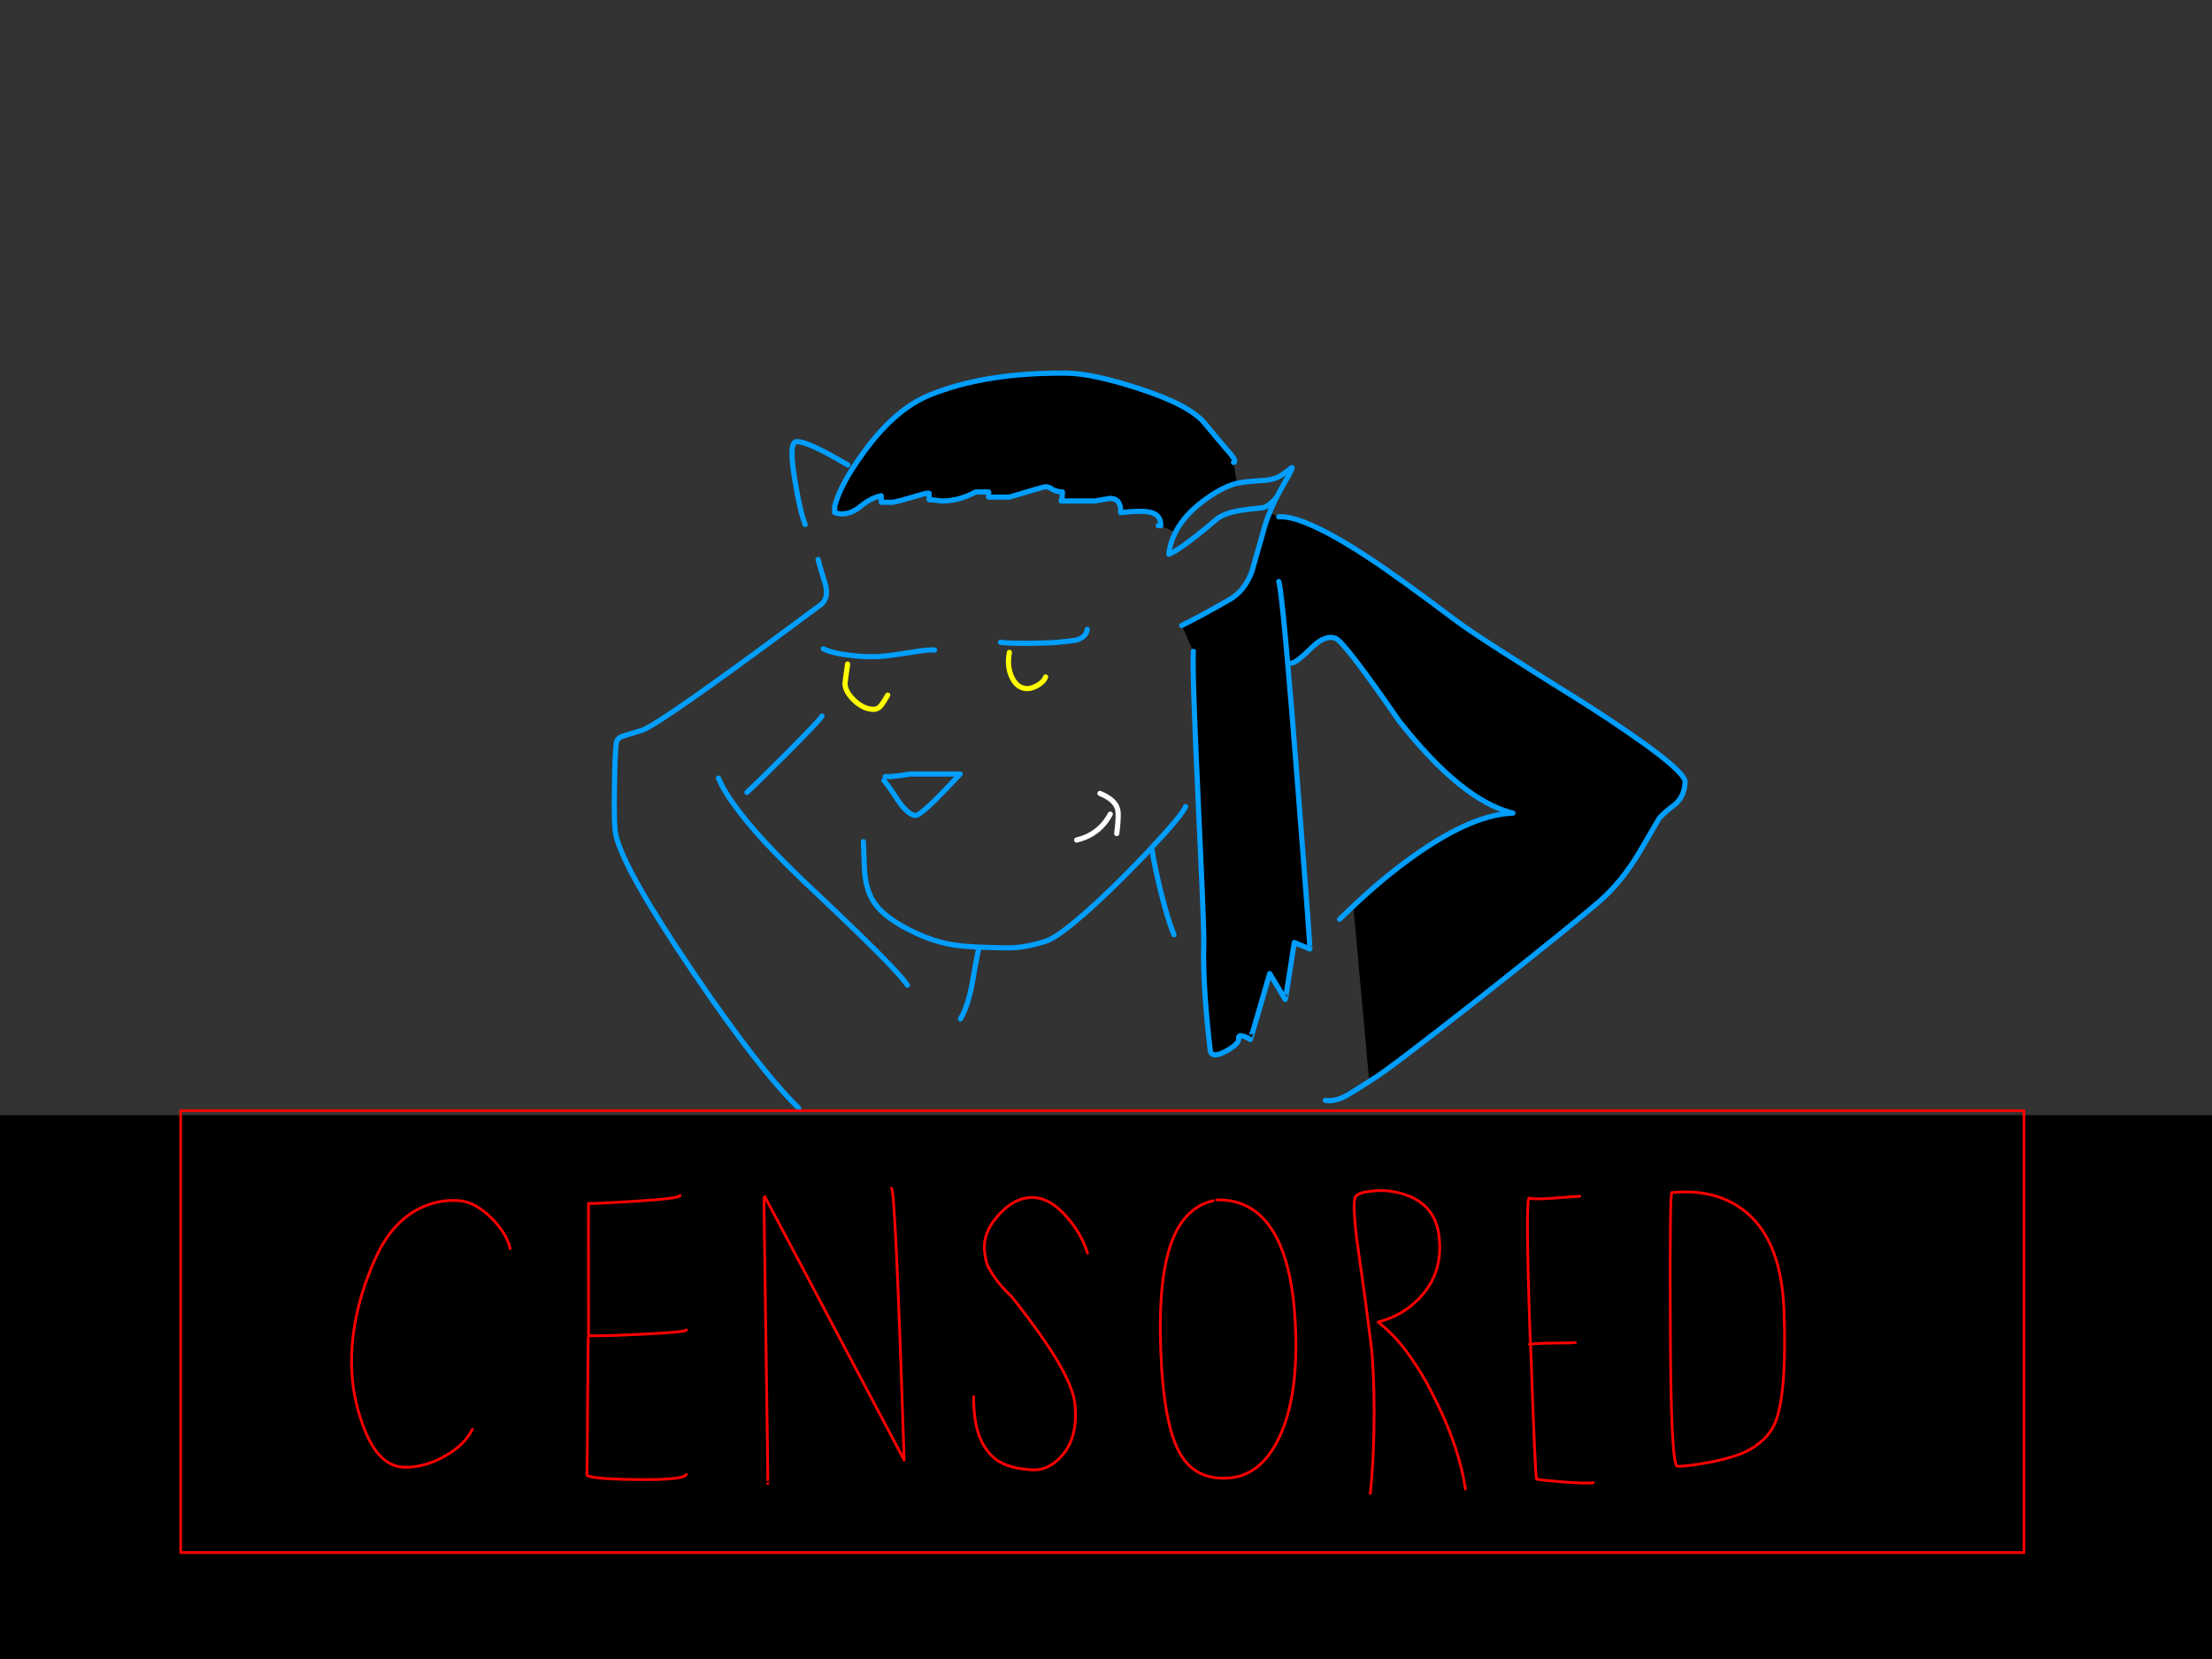 <?xml version="1.0" encoding="utf-8"?>
<svg id="EdithAnim13" image-rendering="inherit" baseProfile="basic" version="1.1" x="0px" y="0px" width="800" height="600" xmlns="http://www.w3.org/2000/svg" xmlns:xlink="http://www.w3.org/1999/xlink">
  <rect width="100%" height="100%" fill="#333333" stroke="none"/>
  <g id="22_Avatarf179r1" overflow="visible">
    <g id="Avatar-Manf0r1">
      <g id="Tailf0r1">
        <path id="Layer6_0_1_STROKES" stroke="#009EFF" stroke-width="2.576" stroke-linejoin="round" stroke-linecap="round" fill="none" d="M499.43,672.694 Q498.124,653.772 497.401,634.838 496.754,616.479 490.785,599.141 484.224,580.257 465.956,571.671 443.757,561.325 440.55,584.475 440.082,587.848 442.287,590.807 447.503,597.917 454.917,602.468 462.665,599.636 468.494,604.979 475.511,611.464 478.602,621.191 485.825,644.145 491.579,667.291 493.206,673.768 492.117,680.339" test="Tail_2.3242325232423263e+312.3242325232423263e+31_2.3242325232423263e+312.3242325232423263e+31_2.3242325232423263e+312.3242325232423263e+31_2.3242325232423263e+312.3242325232423263e+31_2.3242325232423263e+312.3242325232423263e+31_2.3242325232423263e+312.3242325232423263e+31_2.3242325232423263e+312.3242325232423263e+31_2.3242325232423263e+312.3242325232423263e+31_2.3242325232423263e+312.3242325232423263e+31_2.3242325232423263e+312.3242325232423263e+31_2.3242325232423263e+312.3242325232423263e+31_2.3242325232423263e+312.3242325232423263e+31_2.3242325232423263e+312.3242325232423263e+31_2.3242325232423263e+312.3242325232423263e+31_2.3242325232423263e+312.3242325232423263e+31_2.3242325232423263e+312.3242325232423263e+31_2.3242325232423263e+312.3242325232423263e+31_2.3242325232423263e+312.3242325232423263e+31_2.3242325232423263e+312.3242325232423263e+31_2.3242325232423263e+312.3242325232423263e+31_2.3242325232423263e+312.3242325232423263e+31_2.3242325232423263e+312.3242325232423263e+31_2.3242325232423263e+312.3242325232423263e+31_2.3242325232423263e+312.3242325232423263e+31_2.3242325232423263e+312.3242325232423263e+31_23242324"/>
      </g>
      <path fill="#000" stroke="none" d="M456.494,576.368 Q451.907,566.072 446.104,564.574 444.794,564.2 428.882,568.786 409.974,574.215 388.54,574.402 366.263,574.589 344.922,567.663 327.794,560.643 325.828,560.83 319.089,563.825 317.217,565.136 313.847,567.382 314.128,570.19 314.315,572.249 314.502,583.575 315.158,594.526 318.34,598.27 321.803,602.295 338.558,611 352.41,618.02 366.544,624.01 375.81,627.941 389.757,645.444 396.87,654.336 404.92,664.726 406.605,666.036 404.92,667.908 403.61,669.312 403.797,669.312 L417.088,665.194 Q434.03,659.859 445.542,641.981 455.37,626.631 459.208,605.758 462.297,589.191 456.494,576.368 M462.484,186.898 L459.114,185.494 Q459.066,185.612 459.021,185.681 458.006,188.272 457.336,190.642 455.558,197.007 452.75,206.741 452.686,206.912 452.562,207.022 449.998,213.836 444.7,216.85 433.562,223.215 427.384,226.21 L431.596,235.57 Q431.128,242.403 433.281,288.173 433.359,289.862 433.374,291.449 435.121,327.214 435.34,338.062 435.338,338.133 435.34,338.156 435.372,340.664 435.34,341.806 434.966,356.501 437.68,379.714 438.054,382.99 443.202,380.276 448.35,377.468 447.976,375.502 447.789,374.098 449.942,374.847 451.72,375.502 452.188,375.97 452.282,376.064 459.208,352.102 L464.824,361.462 Q464.918,361.556 468.1,340.87 L473.716,343.21 Q473.825,343.32 473.061,333.382 473.102,333.36 473.061,333.288 471.994,318.009 468.942,279.188 467.091,255.466 465.666,239.876 463.903,219.036 462.952,212.732 462.686,210.893 462.484,210.298 462.686,210.893 462.952,212.732 463.903,219.036 465.666,239.876 L467.164,239.782 Q469.036,239.595 474.558,234.072 479.426,229.392 483.076,230.89 486.352,232.294 506.008,260.748 528.659,289.577 547.192,294.07 530.531,294.632 505.821,313.632 498.146,319.529 490.564,326.643 L489.441,327.672 Q490.774,341.9 495.15,390.572 L496.18,390.478 Q501.047,387.764 535.118,360.994 567.971,335.067 578.548,325.894 586.41,319.061 592.869,308.297 596.145,302.775 600.076,295.942 601.948,293.789 605.973,290.794 609.249,287.799 609.436,282.838 609.623,277.971 574.055,255.039 534.65,230.516 527.068,224.806 504.791,208.052 494.402,201.312 482.024,193.197 473.622,189.612 466.642,186.642 462.484,186.898 M395.934,181.188 Q398.742,180.72 401.363,180.252 405.575,180.252 405.294,185.4 413.344,184.464 416.526,185.4 419.896,186.43 419.802,190.08 L425.044,192.514 Q428.724,185.359 437.68,179.41 442.828,175.947 447.227,174.824 447.296,174.809 447.321,174.73 L446.104,167.242 Q447.508,167.148 444.794,163.872 439.833,158.163 435.808,153.202 430.379,146.463 411.472,140.379 394.905,135.044 385.732,134.95 356.342,134.669 336.124,142.906 323.582,148.054 312.35,163.592 310.197,166.536 308.418,169.208 303.4,177.164 301.866,183.154 L301.866,185.4 Q302.054,185.4 302.896,185.681 303.832,185.868 304.487,185.868 307.857,185.868 311.226,183.154 315.064,179.972 318.714,179.316 L318.714,181.656 322.926,181.656 Q325.734,181.095 331.07,179.504 335.188,178.193 336.03,178.38 L336.03,180.72 Q336.966,180.72 340.71,181.188 346.888,181.188 352.878,177.912 L357.558,177.912 357.558,179.784 365.046,179.784 Q377.402,176.04 378.15,176.04 379.367,176.04 380.49,176.883 381.801,177.819 384.234,177.912 384.234,180.252 383.766,181.188 L395.934,181.188Z" test="Avatar Man" stroke-width="1.872"/>
      <path id="Layer5_0_1_STROKES" stroke="#009EFF" stroke-width="1.872" stroke-linejoin="round" stroke-linecap="round" fill="none" d="M419.802,190.08 Q419.896,186.43 416.526,185.4 413.344,184.464 405.294,185.4 405.575,180.252 401.363,180.252 398.742,180.72 395.934,181.188 L383.766,181.188 Q384.234,180.252 384.234,177.912 381.801,177.819 380.49,176.883 379.367,176.04 378.15,176.04 377.402,176.04 365.046,179.784 L357.558,179.784 357.558,177.912 352.878,177.912 Q346.888,181.188 340.71,181.188 336.966,180.72 336.03,180.72 L336.03,178.38 Q335.188,178.193 331.07,179.504 325.734,181.095 322.926,181.656 L318.714,181.656 318.714,179.316 Q315.064,179.972 311.226,183.154 307.857,185.868 304.487,185.868 303.832,185.868 302.896,185.681 302.054,185.4 301.866,185.4 L301.866,183.154 Q303.4,177.164 308.465,169.254 310.197,166.536 312.35,163.592 323.582,148.054 336.124,142.906 356.342,134.669 385.732,134.95 394.905,135.044 411.472,140.379 430.379,146.463 435.808,153.202 439.833,158.163 444.794,163.872 447.508,167.148 446.104,167.242 M447.368,174.777 Q447.437,174.784 447.508,174.777 450.338,174.152 456.4,173.794 460.799,173.607 463.514,171.828 465.011,170.892 467.164,169.114 468.006,168.646 464.543,174.636 462.952,177.351 461.642,179.972 460.84,181.546 460.191,183.06 460.035,183.373 459.91,183.669 459.637,184.253 459.395,184.839 459.249,185.168 459.114,185.494 M462.484,186.898 Q466.642,186.642 473.669,189.659 482.024,193.197 494.402,201.312 504.791,208.052 527.068,224.806 534.65,230.516 574.055,255.039 609.623,277.971 609.436,282.838 609.249,287.799 605.973,290.794 601.948,293.789 600.076,295.942 596.145,302.775 592.869,308.297 586.41,319.061 578.548,325.894 567.971,335.067 535.118,360.994 501.047,387.764 496.18,390.478 495.695,390.794 495.244,391.086 489.796,394.621 487.382,396 483.076,398.528 479.332,397.966 M461.642,179.972 Q460.183,181.57 458.974,182.499 457.752,183.39 456.774,183.622 453.218,183.903 448.912,184.558 443.39,185.4 440.394,187.46 436.37,190.923 432.532,193.918 427.758,197.662 424.763,199.44 L422.704,200.47 Q423.155,196.34 425.091,192.561 M418.866,190.08 L419.802,190.08 M425.091,192.561 Q428.724,185.359 437.68,179.41 442.828,175.947 447.227,174.824 447.296,174.809 447.368,174.777 M459.114,185.494 Q459.066,185.612 459.021,185.728 458.006,188.272 457.336,190.642 455.558,197.007 452.75,206.741 452.686,206.912 452.609,207.069 449.998,213.836 444.7,216.85 433.562,223.215 427.384,226.21 M431.596,235.57 Q431.128,242.403 433.281,288.173 433.359,289.862 433.421,291.496 435.121,327.214 435.34,338.062 435.338,338.133 435.34,338.202 435.372,340.664 435.34,341.806 434.966,356.501 437.68,379.714 438.054,382.99 443.202,380.276 448.35,377.468 447.976,375.502 447.789,374.098 449.942,374.847 451.72,375.502 452.188,375.97 452.282,376.064 459.208,352.102 L464.824,361.462 Q464.918,361.556 468.1,340.87 L473.716,343.21 Q473.825,343.32 473.108,333.429 473.102,333.36 473.108,333.288 471.994,318.009 468.942,279.188 467.091,255.466 465.713,239.876 463.903,219.036 462.952,212.732 462.686,210.893 462.484,210.298 M489.441,327.719 L490.564,326.643 Q498.146,319.529 505.821,313.632 530.531,294.632 547.192,294.07 528.659,289.577 506.008,260.748 486.352,232.294 483.076,230.89 479.426,229.392 474.558,234.072 469.036,239.595 467.164,239.782 M361.864,232.294 Q362.955,232.47 365.234,232.575 367.832,232.668 371.973,232.668 379.274,232.575 382.456,232.294 388.353,231.732 389.102,231.545 392.846,230.516 393.22,227.614 M416.62,307.174 Q417.556,313.258 419.709,322.056 422.33,332.633 424.576,338.062 M312.256,304.366 Q312.256,304.46 312.63,314.007 312.911,320.84 315.532,325.426 316.374,326.897 317.638,328.328 321.472,332.609 329.198,336.471 339.868,341.9 350.164,342.274 L353.955,342.555 354.095,342.555 Q364.017,342.929 367.012,342.742 372.16,342.368 378.244,340.402 382.737,338.998 394.811,328.14 403.392,320.345 412.502,310.824 412.62,310.71 412.736,310.59 412.807,310.523 412.876,310.45 412.971,310.36 413.063,310.263 414.501,308.737 415.965,307.174 416.06,307.073 416.152,306.987 416.189,306.933 416.246,306.893 416.261,306.839 416.292,306.8 427.313,295.049 428.788,291.73 M353.908,343.21 Q353.066,347.235 351.474,356.408 349.883,364.364 347.356,368.482 M484.48,332.446 L489.441,327.719 M474.184,406.858 Q474.09,407.045 464.637,431.662 457.898,449.165 455.464,459.274 452.469,471.536 449.848,508.04 447.227,543.608 448.444,551.47 M394.53,454.968 Q395.092,457.028 396.964,457.589 397.526,457.776 399.023,457.776 401.457,457.776 402.393,456.653 402.767,456.279 404.265,452.816 M357.09,441.396 Q356.903,458.432 358.12,461.052 360.086,465.732 371.13,465.732 376.466,465.732 376.934,465.639 377.495,465.545 379.554,464.328 M358.494,498.96 Q357.558,501.768 357.558,504.857 357.558,510.005 361.677,510.286 364.391,510.38 373.002,510.192 M355.218,537.804 Q359.992,541.08 363.081,541.829 365.327,542.297 369.258,541.548 M403.048,669.874 Q396.028,673.15 377.214,676.707 358.214,680.264 337.996,682.042 320.493,683.633 279.309,682.791 248.234,682.229 230.356,681.106 216.597,680.264 188.704,677.362 181.778,676.613 176.63,677.736 172.979,678.579 171.856,677.83 M306.64,168.178 Q303.083,166.025 298.871,163.779 290.447,159.38 287.92,159.754 285.206,160.128 287.452,173.513 289.324,184.932 291.196,189.706 M295.876,202.342 Q296.625,205.431 298.59,211.608 299.714,216.569 296.812,218.722 293.238,221.386 289.839,223.87 L289.792,223.917 Q238.722,261.838 232.228,264.118 226.518,265.803 225.114,266.271 223.149,267.02 222.868,268.798 222.4,272.448 222.213,284.991 221.932,299.405 222.868,302.494 226.05,315.224 250.574,351.447 274.629,386.921 288.856,400.774 M297.748,234.634 Q300.65,236.132 306.453,236.88 306.689,236.916 306.921,236.927 312.398,237.712 317.872,237.442 321.335,237.255 329.385,235.944 335.937,234.821 337.996,235.102 M297.28,258.97 Q296.157,260.842 284.082,272.916 273.131,283.868 270.136,286.582 M320.118,280.872 Q324.33,280.872 329.01,279.936 L347.262,279.936 Q341.646,285.927 338.464,289.109 332.567,294.912 331.163,294.912 328.636,294.912 324.892,289.671 321.054,283.68 319.65,282.276 M259.84,281.434 Q261.446,285.315 264.894,290.232 264.932,290.287 264.988,290.326 273.569,302.633 293.536,321.401 302.812,330.112 309.635,336.752 325.426,352.068 328.168,356.314 M296.812,426.982 Q296.157,441.864 299.152,448.978 301.024,453.284 306.734,458.151 312.63,462.924 317.872,464.422 M312.724,472.846 Q312.818,475.748 312.35,487.728 312.162,498.96 313.66,501.862 315.438,505.325 319.838,508.227 324.143,511.035 326.764,510.754 M319.276,514.498 Q319.37,517.587 319.37,522.36 319.557,525.917 321.148,528.07 321.335,528.351 326.39,531.814 329.759,534.154 329.572,538.366 329.385,541.548 327.419,549.411 325.734,555.963 326.296,558.022 M303.364,571.594 Q281.462,567.569 254.973,563.451 202.089,555.308 179.906,555.308 165.117,555.308 148.269,552.219 134.978,549.785 132.17,550.628 127.302,552.125 122.716,559.8 118.13,567.569 118.504,573.934 118.785,578.24 120.282,589.659 121.499,599.861 120.376,603.886 M302.896,598.738 Q294.285,600.142 254.598,600.984 211.542,601.92 204.616,602.482 196.941,603.137 172.511,607.068 150.328,610.625 141.436,610.906 130.859,611.28 121.499,609.97 116.632,609.315 109.612,607.63 105.962,606.788 102.218,609.315 100.252,610.719 95.572,615.586 90.237,621.108 95.104,632.902 96.04,635.242 94.449,648.627 92.67,662.105 93.7,664.726 L96.976,672.682 Q100.626,682.697 102.124,693.274 M168.112,664.726 Q169.422,668.938 171.856,681.012 174.477,693.929 174.196,696.55" test="Avatar Man"/>
      <path id="Layer5_0_2_STROKES" stroke="#FF0" stroke-width="1.872" stroke-linejoin="round" stroke-linecap="round" fill="none" d="M365.046,235.944 Q364.11,241.186 365.982,245.024 367.948,249.048 371.598,249.048 373.096,249.048 375.155,247.925 377.495,246.615 378.15,244.836 M306.546,240.156 Q305.61,246.708 305.61,247.176 305.61,249.08 307.014,251.108 307.761,252.167 308.886,253.26 312.35,256.536 315.906,256.536 317.778,256.536 318.995,254.664 319.744,253.635 321.054,251.388" test="Avatar Man"/>
      <path id="Layer5_0_3_STROKES" stroke="#FFF" stroke-width="1.872" stroke-linejoin="round" stroke-linecap="round" fill="none" d="M397.806,286.956 Q404.078,289.484 404.358,293.696 404.377,293.961 404.405,294.257 404.4,294.328 404.405,294.398 L404.405,294.538 Q404.441,296.973 403.89,301.464 M389.382,303.804 Q395.551,302.333 399.304,297.814 400.562,296.301 401.55,294.444" test="Avatar Man"/>
      <path id="Layer5_0_4_STROKES" stroke="#F90" stroke-width="1.872" stroke-linejoin="round" stroke-linecap="round" fill="none" d="M325.828,560.83 Q327.794,560.643 344.922,567.663 366.263,574.589 388.54,574.402 409.974,574.215 428.882,568.786 444.794,564.2 446.104,564.574 451.907,566.072 456.494,576.368 462.297,589.191 459.208,605.758 455.37,626.631 445.542,641.981 434.03,659.859 417.088,665.194 L403.797,669.312 Q403.61,669.312 404.92,667.908 406.605,666.036 404.92,664.726 396.87,654.336 389.757,645.444 375.81,627.941 366.544,624.01 352.41,618.02 338.558,611 321.803,602.295 318.34,598.27 315.158,594.526 314.502,583.575 314.315,572.249 314.128,570.19 313.847,567.382 317.217,565.136 319.089,563.825 325.828,560.83Z" test="Avatar Man"/>
    </g>
    <g id="Avatar-Lady">
      <path fill="#000" stroke="none" d="M189.069,603.471 Q185.085,602.197 181.612,601.802 172.441,601.318 168.575,600.994 162.257,600.465 155.877,597.272 152.019,595.714 146.732,591.947 136.252,584.422 127.558,572.583 118.972,560.894 113.596,547.673 L111.521,548.639 Q110.457,555.672 104.933,571.732 100.789,583.95 99.517,593.31 99.276,595.052 99.138,596.697 98.854,600.091 98.234,616.563 96.259,640.138 92.711,648.482 90.343,654.076 87.165,660.268 85.159,664.943 84.59,671.732 84.274,675.514 84.728,680.29 L84.72,680.385 Q85.136,684.803 86.186,690.099 88.303,701.102 87.852,706.477 87.615,709.306 86.349,711.953 85.661,713.368 84.941,714.02 L86.418,715.663 Q86.279,717.816 85.606,721.957 85.577,722.165 85.574,722.334 84.649,728.055 82.793,737.39 L82.786,737.485 Q82.051,741.22 81.163,745.515 L84.808,748.48 Q88.079,744.712 96.098,737.27 107.317,726.91 110.203,723.068 L110.753,722.165 Q115.156,718.355 119.576,709.799 124.893,698.469 128.527,691.367 129.324,689.787 130.022,688.263 130.349,687.734 130.588,687.171 130.7,687.063 130.706,686.896 130.798,686.839 130.816,686.715 L130.816,686.715 Q138.027,672.557 142.622,663.679 152.155,645.105 157.314,636.801 159.695,632.925 162.81,629 164.055,627.41 165.358,625.795 L165.672,625.441 165.775,625.355 Q169.071,621.644 172.953,617.884 181.947,609.142 188.408,605.695 L189.069,603.471 M180.46,433.053 L180.954,419.23 180.482,419.19 Q169.921,418.306 163.641,418.444 150.981,418.808 140.63,422.214 130.656,425.652 121.113,431.88 117.503,434.204 113.959,436.788 113.953,436.833 113.857,436.874 113.603,437.092 113.252,437.299 107.972,441.392 102.921,446.119 94.273,454.131 90.089,463.277 85.912,472.328 83.99,482.803 L83.226,486.252 Q86.174,486.904 89.748,487.748 95.61,489.189 103.395,494.874 103.794,495.191 108.902,499.419 108.953,499.442 108.996,499.427 110.719,500.922 112.987,502.8 110.719,500.922 108.996,499.427 108.953,499.442 108.902,499.419 103.794,495.191 103.395,494.874 95.61,489.189 89.748,487.748 86.174,486.904 83.226,486.252 L79.158,498.542 Q81.042,499.13 83.039,499.816 98.188,504.884 104.247,505.107 98.188,504.884 83.039,499.816 81.042,499.13 79.158,498.542 78.973,498.475 78.788,498.416 66.198,494.362 59.12,494.014 L53.617,498.491 Q55.764,501.151 60.623,506.675 67.096,513.978 71.314,517.352 72.141,517.951 72.838,518.429 78.762,522.534 86.125,523.056 91.508,523.412 99.02,525.56 104.961,527.198 106.902,526.695 L112.708,528.796 109.884,536.441 113.525,547.382 Q113.593,547.551 113.596,547.673 118.972,560.894 127.558,572.583 136.252,584.422 146.732,591.947 152.019,595.714 155.877,597.272 162.257,600.465 168.575,600.994 172.441,601.318 181.612,601.802 185.085,602.197 189.069,603.471 L189.164,603.479 Q192.267,604.548 195.685,606.114 206.119,610.787 209.27,611.716 216.028,613.801 220.185,612.915 222.127,612.413 227.503,609.445 230.789,607.631 233.85,599.436 237.383,589.001 239.656,583.399 242.15,577.435 250.619,565.894 251.736,564.366 252.766,562.941 259.748,553.245 262.532,548.375 262.837,547.85 263.091,547.377 267.487,539.104 265.85,528.046 264.573,519.488 260.709,513.466 L255.267,503.609 Q254.625,503.95 253.797,504.151 247.612,505.437 248.424,499.142 L243.537,496.264 225.713,498.189 Q225.76,498.676 225.823,499.148 225.602,498.835 225.304,498.535 222.819,495.106 218.753,491.719 209.774,484.414 200.878,485.188 192.264,485.986 177.031,493.256 162.353,500.835 155.046,504.044 154.053,504.556 153.167,504.932 148.239,507.083 130.672,513.873 128.907,514.56 127.339,515.113 122.75,517 119.864,518.19 116.792,519.633 115.793,520.318 116.792,519.633 119.864,518.19 122.75,517 127.339,515.113 128.907,514.56 130.672,513.873 148.239,507.083 153.167,504.932 154.053,504.556 155.046,504.044 162.353,500.835 177.031,493.256 192.264,485.986 200.878,485.188 209.774,484.414 218.753,491.719 222.819,495.106 225.304,498.535 L225.713,498.189 Q225.684,497.951 225.658,497.71 225.205,493.892 225.017,489.49 224.637,479.297 226.383,475.455 227.783,472.343 235.981,469.706 243.314,467.187 243.017,465.073 242.163,459.399 234.701,449.847 L227.428,441.451 Q211.94,449.857 197.762,457.768 182.911,466.164 169.527,474.015 146.919,487.695 138.752,492.234 129.18,497.564 121.648,500.297 119.139,501.255 116.862,501.89 119.139,501.255 121.648,500.297 129.18,497.564 138.752,492.234 146.919,487.695 169.527,474.015 182.911,466.164 197.762,457.768 L192.477,448.304 Q191.723,447.101 187.011,441.009 181.866,434.405 180.46,433.053 M208.492,505.388 Q207.29,503.863 202.913,502.832 199.596,502.05 188.931,506.503 185.503,507.975 181.33,509.95 164.124,518.1 161.484,517.878 164.124,518.1 181.33,509.95 185.503,507.975 188.931,506.503 199.596,502.05 202.913,502.832 207.29,503.863 208.492,505.388 209.693,506.913 213.904,509.925 209.693,506.913 208.492,505.388 M201.169,520.253 Q203.74,517.905 203.882,516.207 203.921,515.736 201.761,513.181 203.921,515.736 203.882,516.207 203.74,517.905 201.169,520.253 198.386,522.869 196.028,522.672 189.144,522.095 189.555,517.191 189.618,516.437 189.736,516.162 190.067,515.62 191.781,513.294 190.067,515.62 189.736,516.162 189.618,516.437 189.555,517.191 189.144,522.095 196.028,522.672 198.386,522.869 201.169,520.253 M175.415,577.162 Q174.898,578.03 174.133,578.859 172.034,581.247 170.839,581.907 172.034,581.247 174.133,578.859 174.898,578.03 175.415,577.162 177.118,574.971 177.287,572.951 L177.099,570.656 177.287,572.951 Q177.118,574.971 175.415,577.162 M224.693,548.908 Q227.08,549.108 230.359,548.149 233.889,547.227 238.408,545.024 244.87,541.794 246.568,539.441 247.202,538.666 247.26,537.979 247.323,537.225 245.65,534.521 244.072,531.824 243.341,531.478 244.072,531.824 245.65,534.521 247.323,537.225 247.26,537.979 247.202,538.666 246.568,539.441 244.87,541.794 238.408,545.024 233.889,547.227 230.359,548.149 227.08,549.108 224.693,548.908 221.015,548.6 218.784,545.755 215.274,541.187 215.007,540.975 215.274,541.187 218.784,545.755 221.015,548.6 224.693,548.908 M245.814,555.236 Q245.877,554.482 244.848,553.161 245.877,554.482 245.814,555.236 245.711,556.462 245.153,557.46 244.595,558.458 243.58,559.227 241.458,560.759 238.723,560.53 237.686,560.443 235.588,559.412 233.585,558.39 232.343,557.336 233.585,558.39 235.588,559.412 237.686,560.443 238.723,560.53 241.458,560.759 243.58,559.227 244.595,558.458 245.153,557.46 245.711,556.462 245.814,555.236 M197.871,584.551 Q202.044,584.616 206.312,584.689 202.044,584.616 197.871,584.551 186.319,585.293 177.19,578.64 186.319,585.293 197.871,584.551 M146.734,461.565 Q142.815,456.204 136.153,452.987 129.584,449.777 123.478,450.12 129.584,449.777 136.153,452.987 142.815,456.204 146.734,461.565Z" test="Avatar Lady" stroke-width="1.893"/>
      <path id="Layer4_0_1_STROKES" stroke="#009EFF" stroke-width="1.893" stroke-linejoin="round" stroke-linecap="round" fill="none" d="M243.537,496.264 Q242.777,491.737 246.408,490.332 249.953,488.825 253.246,488.056 M226.039,436.491 Q226.393,435.666 226.432,435.195 226.511,434.252 223.905,427.956 220.82,420.575 220.365,419.208 218.701,414.13 213.806,412.486 208.659,411.58 206.938,410.581 207.197,412.027 206.81,416.648 L206.052,423.422 Q205.761,423.492 203.75,422.564 201.55,421.62 200.513,421.533 196.835,421.225 194.871,420.871 190.203,419.91 184.922,419.467 L180.954,419.23 M180.46,433.053 Q181.866,434.405 187.011,441.009 191.723,447.101 192.477,448.304 M206.938,410.581 Q206.942,410.486 206.852,410.479 L206.875,410.196 Q206.952,410.39 206.938,410.581Z M180.482,419.19 Q180.498,419.002 180.592,419.01 180.758,419.208 180.954,419.23 L180.482,419.19 Q169.921,418.306 163.641,418.444 150.981,418.808 140.63,422.214 130.656,425.652 121.113,431.88 117.503,434.204 114.006,436.792 113.953,436.833 113.904,436.878 113.603,437.092 113.299,437.302 107.972,441.392 102.921,446.119 94.273,454.131 90.089,463.277 85.912,472.328 83.99,482.803 M83.222,486.3 Q86.174,486.904 89.748,487.748 95.61,489.189 103.395,494.874 103.794,495.191 108.902,499.419 108.953,499.442 108.992,499.474 110.719,500.922 112.987,502.8 M213.904,509.925 Q209.693,506.913 208.492,505.388 207.29,503.863 202.913,502.832 199.596,502.05 188.927,506.55 185.503,507.975 181.33,509.95 164.124,518.1 161.484,517.878 M215.007,540.975 Q215.274,541.187 218.784,545.755 221.015,548.6 224.693,548.908 227.08,549.108 230.402,548.2 233.889,547.227 238.408,545.024 244.87,541.794 246.615,539.444 247.202,538.666 247.26,537.979 247.323,537.225 245.65,534.521 244.072,531.824 243.341,531.478 M260.709,513.466 Q264.573,519.488 265.85,528.046 267.487,539.104 263.091,547.377 262.837,547.85 262.532,548.375 259.748,553.245 252.766,562.941 251.736,564.366 250.619,565.894 242.15,577.435 239.656,583.399 237.383,589.001 233.85,599.436 230.789,607.631 227.503,609.445 222.127,612.413 220.185,612.915 216.028,613.801 209.27,611.716 206.119,610.787 195.685,606.114 192.267,604.548 189.16,603.526 L189.065,603.518 M188.408,605.695 Q181.947,609.142 172.953,617.884 169.071,621.644 165.822,625.359 L165.72,625.445 165.405,625.799 Q164.055,627.41 162.81,629 159.695,632.925 157.314,636.801 152.155,645.105 142.622,663.679 138.027,672.557 130.863,686.719 L130.812,686.762 Q130.798,686.839 130.753,686.9 130.7,687.063 130.631,687.222 130.349,687.734 130.069,688.267 129.324,689.787 128.527,691.367 124.893,698.469 119.576,709.799 115.156,718.355 110.753,722.165 M110.203,723.068 Q107.317,726.91 96.098,737.27 88.079,744.712 84.804,748.527 83.764,749.767 83.204,750.624 M232.343,557.336 Q233.585,558.39 235.588,559.412 237.686,560.443 238.723,560.53 241.458,560.759 243.58,559.227 244.595,558.458 245.153,557.46 245.711,556.462 245.814,555.236 245.877,554.482 244.848,553.161 M189.065,603.518 Q185.085,602.197 181.612,601.802 172.441,601.318 168.575,600.994 162.257,600.465 155.877,597.272 152.019,595.714 146.732,591.947 136.252,584.422 127.558,572.583 118.972,560.894 113.639,547.724 M111.521,548.639 Q110.457,555.672 104.933,571.732 100.789,583.95 99.517,593.31 99.276,595.052 99.138,596.697 98.854,600.091 98.234,616.563 96.259,640.138 92.711,648.482 90.343,654.076 87.165,660.268 85.159,664.943 84.59,671.732 84.274,675.514 84.724,680.337 L84.72,680.385 Q85.136,684.803 86.186,690.099 88.303,701.102 87.852,706.477 87.615,709.306 86.349,711.953 85.661,713.368 84.937,714.067 M86.418,715.663 Q86.279,717.816 85.602,722.004 85.577,722.165 85.574,722.334 84.649,728.055 82.789,737.437 L82.786,737.485 Q82.051,741.22 81.163,745.515 M157.965,639.23 L156.949,644.557 Q156.87,645.5 157.214,649.328 157.558,653.155 157.479,654.098 157.4,655.041 157.743,661.147 157.992,667.246 157.913,668.189 157.249,676.11 142.964,708.34 128.584,740.562 127.992,747.634 127.415,754.518 136.421,771.701 143.465,785.111 152.701,798.42 159.4,808.002 173.196,850.751 173.094,851.977 173.824,852.323 174.469,852.567 174.618,851.915 M90.073,786.526 Q92.319,788.043 103.575,801.046 115.593,815.158 115.364,817.893 115.079,821.287 136.839,840.393 158.599,859.499 158.283,863.271 158.188,864.403 158.573,864.34 158.959,864.278 158.943,864.466 L159.752,863.869 M146.734,461.565 Q142.815,456.204 136.153,452.987 129.584,449.777 123.478,450.12 M83.222,486.3 Q83.127,486.303 83.033,486.284 82.938,486.264 82.845,486.268 78.361,485.332 75.352,485.023 67.258,484.155 61.23,485.834 53.74,487.961 52.843,488.455 51.35,489.28 51.223,491.928 51.175,494.773 52.423,496.872 52.777,497.391 53.448,498.239 53.535,498.338 53.621,498.444 L53.664,498.495 M59.12,494.014 Q66.198,494.362 78.788,498.416 78.973,498.475 79.158,498.542 M53.664,498.495 Q55.764,501.151 60.623,506.675 67.096,513.978 71.361,517.356 72.141,517.951 72.838,518.429 78.762,522.534 86.125,523.056 91.508,523.412 99.02,525.56 104.961,527.198 106.902,526.695 M109.884,536.441 L113.525,547.382 Q113.593,547.551 113.639,547.724 M66.636,523.322 Q63.232,526.551 58.83,546.219 56.846,555.169 56.381,557.314 55.68,561.149 55.317,565.487 54.874,570.767 56.056,582.737 57.143,594.698 56.59,601.299 56.532,601.985 56.471,602.713 56.133,605.845 55.415,609.652 54.252,615.894 52.081,623.949 50.559,629.597 48.543,636.14 41.499,659.006 39.888,678.243 39.627,681.355 40.196,691.564 40.813,701.206 40.474,702.982 M79.158,498.542 Q81.042,499.13 83.039,499.816 98.188,504.884 104.247,505.107 M87.53,545.964 L87.521,548.337 Q87.339,550.506 85.435,556.234 83.523,562.057 82.923,566.945 82.182,572.39 81.408,581.632 81.321,582.669 81.422,586.001 81.515,589.428 81.412,590.653 81.406,590.721 81.4,590.795 81.171,593.328 80.136,597.954 79.009,603.462 78.042,604.805 77.107,605.772 75.274,608.372 73.989,610.116 73.32,611.294 72.652,612.473 72.6,613.086 M72.127,652.74 Q72.064,653.495 70.285,661.133 68.411,668.762 68.316,669.894 68.142,671.969 69.358,677.863 69.924,680.83 70.2,682.539 70.439,684.225 70.4,684.693 70.131,687.899 66.899,693.611 64.005,698.686 61.953,700.508 M56.471,602.713 Q51.041,602.923 44.303,608.531 38.065,613.668 35.945,619.891 35.331,621.707 35.063,623.616 34.18,629.619 24.282,692.225 14.786,753.439 14.138,760.032 13.767,764.464 12.467,772.047 12.286,773.162 12.148,774.157 L12.14,774.252 Q11.774,777.459 12.04,779.419 12.275,781.148 46.401,841.933 80.293,902.129 80.071,905.909 M33.713,619.324 Q24.273,623.187 14.897,626.295 1.519,630.682 -5.687,630.553 -20.61,629.587 -37.93,627.757 -72.467,624.009 -84.355,619.689 M84.937,714.067 Q84.265,714.723 83.558,714.663 M81.163,745.515 L81.159,745.562 Q80.742,747.702 80.265,749.998 77.715,762.263 74.115,778.636 73.32,782.463 81.854,801.886 92.397,825.655 94.461,832.76 108.522,881.419 107.232,902.487 M-88.586,733.669 Q-81.333,735.511 -63.686,743.636 -44.491,752.557 -34.255,759.587 -20.333,769.11 -16.586,770.848 -8.823,774.537 1.739,774.282 6.022,774.166 9.661,773.806" test="Avatar Lady"/>
      <path id="Layer4_0_2_STROKES" stroke="#FFBC00" stroke-width="1.893" stroke-linejoin="round" stroke-linecap="round" fill="none" d="M197.809,457.772 Q211.94,449.857 227.428,441.451 L234.701,449.847 Q242.163,459.399 243.017,465.073 243.314,467.187 235.981,469.706 227.783,472.343 226.383,475.455 224.637,479.297 225.017,489.49 225.205,493.892 225.658,497.71 225.684,497.951 225.713,498.189 M116.862,501.89 Q119.139,501.255 121.644,500.344 129.18,497.564 138.752,492.234 146.919,487.695 169.527,474.015 182.911,466.164 197.809,457.772 M225.351,498.539 Q225.602,498.835 225.823,499.148 225.76,498.676 225.713,498.189 M225.351,498.539 Q222.819,495.106 218.753,491.719 209.774,484.414 200.878,485.188 192.264,485.986 177.031,493.256 162.353,500.835 155.089,504.096 154.053,504.556 153.167,504.932 148.239,507.083 130.672,513.873 128.907,514.56 127.335,515.16 122.75,517 119.908,518.241 116.792,519.633 115.793,520.318" test="Avatar Lady"/>
      <path id="Layer4_0_3_STROKES" stroke="#FF0" stroke-width="1.893" stroke-linejoin="round" stroke-linecap="round" fill="none" d="M248.424,499.142 Q247.612,505.437 253.797,504.151 254.625,503.95 255.314,503.613 257.731,502.372 258.287,499.304 258.838,496.121 255.797,495.012 M191.781,513.294 Q190.067,515.62 189.736,516.162 189.618,516.437 189.555,517.191 189.144,522.095 196.028,522.672 198.386,522.869 201.169,520.253 203.74,517.905 203.882,516.207 203.921,515.736 201.761,513.181" test="Avatar Lady"/>
      <path id="Layer4_0_4_STROKES" stroke="#FFF" stroke-width="1.893" stroke-linejoin="round" stroke-linecap="round" fill="none" d="M177.099,570.656 L177.287,572.951 Q177.118,574.971 175.458,577.213 174.898,578.03 174.133,578.859 172.034,581.247 170.839,581.907 M177.19,578.64 Q186.319,585.293 197.871,584.551 202.044,584.616 206.312,584.689" test="Avatar Lady"/>
    </g>
    <g id="Censoredf0r1">
      <path fill="#000" stroke="none" d="M-18.85,403.35 L-18.85,629.9 829.1,629.9 829.1,403.35 -18.85,403.35Z" test="Censored"/>
      <path id="Layer2_0_1_STROKES" stroke="#F00" stroke-width="1" stroke-linejoin="round" stroke-linecap="round" fill="none" d="M440.05,433.95 Q451.45,433.7 458.4,442.45 467.15,453.5 468.45,478.35 469.85,504.55 462.7,519.75 456.1,533.8 444.2,534.55 432.35,535.35 426.85,525.8 420.75,515.3 419.8,488.15 418.8,461.5 424.1,448.25 428.75,436.6 438.75,434.25 M495.6,540.1 Q496.6,530.75 496.9,517.65 497.2,502.55 496.25,489.8 496.1,487.9 494.45,475.35 493.3,466.4 490.7,448.25 489,434.25 490.35,432.65 491.55,431.25 495.9,430.8 500.65,430.2 505.5,431.3 518.75,434.35 520.4,446.7 522.1,459.55 514.25,468.5 507.95,475.7 498.4,478.15 503.3,481.95 507.4,487.15 509.05,489.15 511.9,493.4 515.55,498.8 519.6,507.2 527.8,523.85 530,538.55 M571.35,432.65 Q570.6,432.65 561.5,433.35 554.45,433.85 553.1,433.3 551.6,432.65 553.4,483.6 553.45,484.9 553.55,486.15 555.9,485.8 562.05,485.75 568.9,485.7 569.75,485.55 M576.25,536.2 Q574.4,536.65 565.05,535.95 555.95,535.2 555.7,534.9 555.25,534.3 553.55,486.15 553.25,486.15 553.1,486.2 M604.7,431.3 Q618.7,430 628.4,436.15 644.15,446.1 645.2,473.8 646.25,502.4 642.45,513.4 640.25,519.95 633.1,524.1 628.35,526.9 618.55,528.8 610.8,530.3 606.65,530.3 604.3,530.3 604.1,480.45 603.85,429.95 604.7,431.3Z M184.5,451.6 Q183.2,445.85 177.55,440.35 171.75,434.7 166.2,434.25 158.55,433.6 151.55,437.15 141.9,442.05 136.2,454.2 129.55,468.45 127.75,482.8 125.85,498.1 129.9,511.35 132.45,519.85 135.75,524.45 140.25,530.65 146.6,530.65 153.75,530.65 160.75,526.7 167.95,522.75 170.85,516.9 M245.95,432.3 Q246.45,433.4 229.65,434.45 212.85,435.5 212.85,435.2 212.8,434.8 212.85,482.95 213.9,483.4 230.8,482.6 247.75,481.85 248.25,481 M277.65,536.55 Q277.8,536.7 277,484.45 276.2,432.15 276.35,432.3 276.6,432.65 327,528.05 323.8,429.05 322.4,429.7 M393.3,453.2 Q391.25,446.4 386,440.35 379.85,433.15 373.45,433.1 367,433 361.25,439.3 355.5,445.55 356.05,452.3 356.35,455.55 357.2,457.8 360.1,463.35 364.75,467.85 365.75,468.75 366.65,469.9 368.9,472.7 371.6,476.35 387.7,497.65 388.75,507.75 390,519.95 383.9,526.65 379.05,531.95 373.4,531.6 364.85,531.1 360.6,528.1 351.95,521.95 352.15,505.15 M212.85,482.95 Q212.65,483 212.5,507.4 212.4,531.7 212.25,533.25 212.1,534.85 229.65,535.1 247.15,535.35 248.25,533.25" test="Censored"/>
      <path id="Layer1_0_1_STROKES" stroke="#F00" stroke-width="1" stroke-linejoin="round" stroke-linecap="round" fill="none" d="M65.35,401.7 L732,401.7 732,561.5 65.35,561.5 65.35,401.7Z" test="Censored"/>
    </g>
  </g>
</svg>